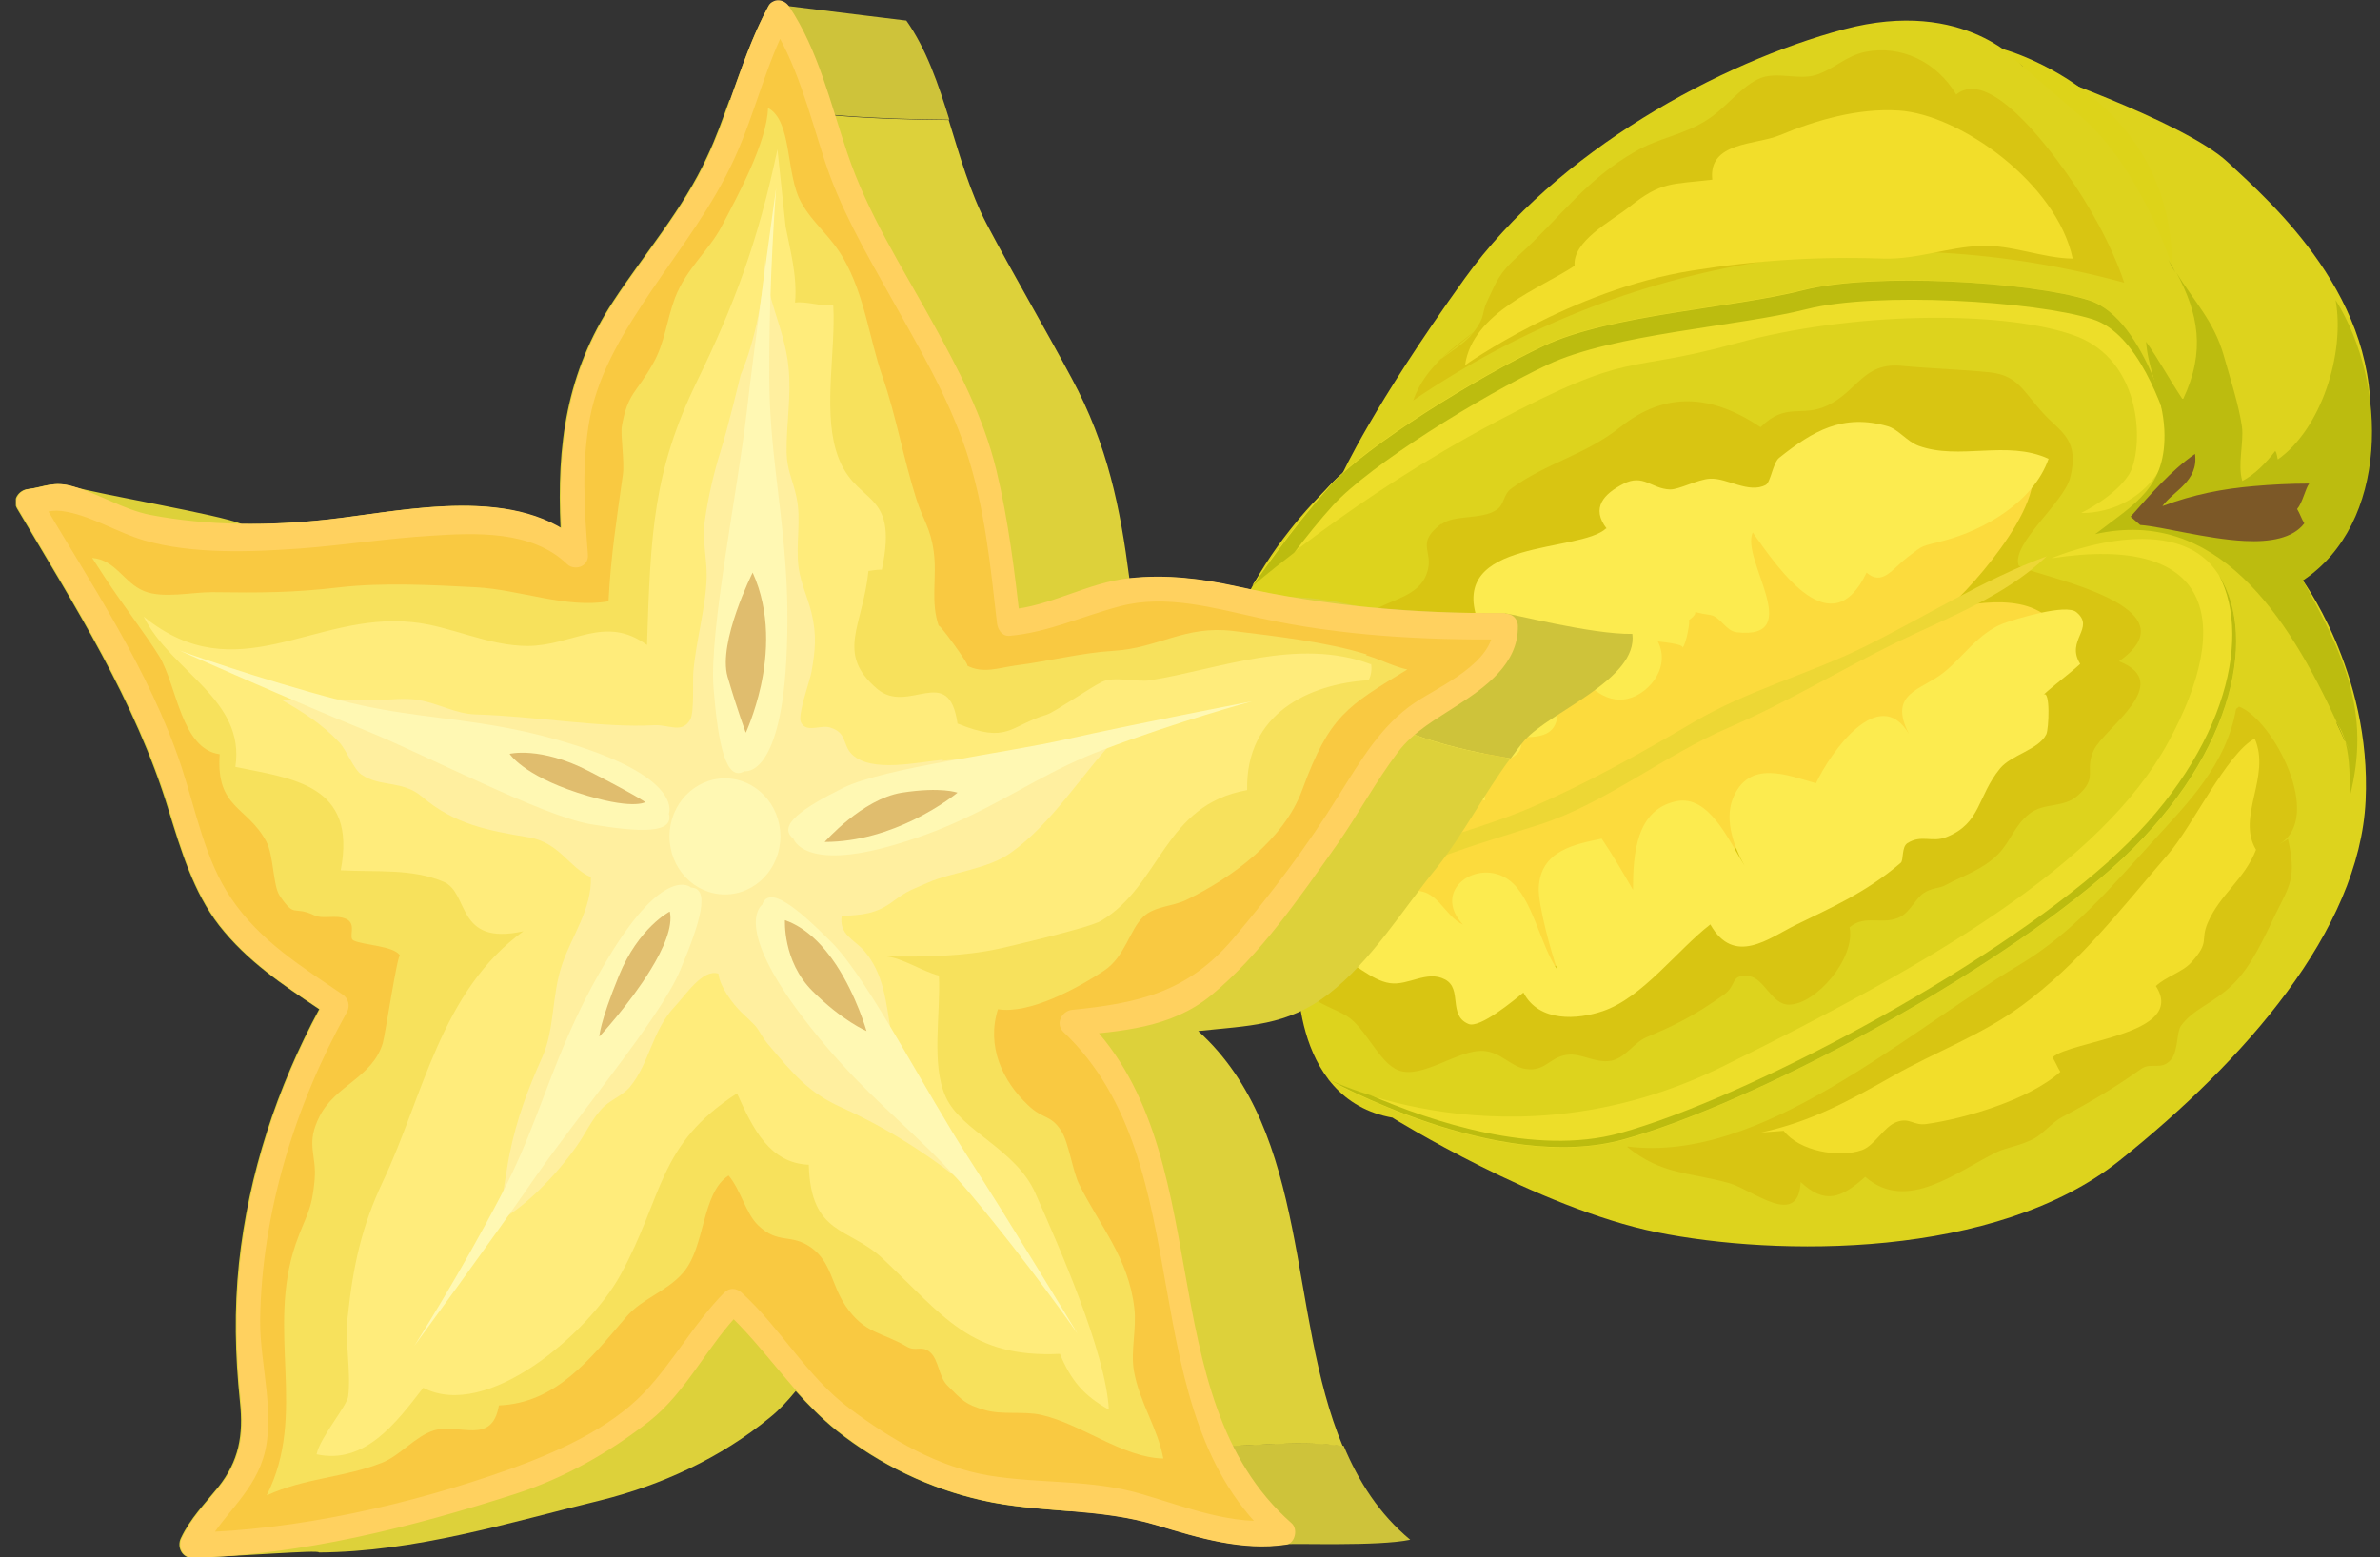 <svg width="110" height="72" viewBox="0 0 110 72" fill="none" xmlns="http://www.w3.org/2000/svg">
<rect x="0" y="0" width="110" height="72" fill="#333333" stroke="none"/>
<g clip-path="url(#clip0_187_146651)">
<path d="M64.365 51.678C64.365 51.678 71.073 55.854 76.576 56.97C82.078 58.085 92.239 58.236 97.983 53.638C103.727 49.04 109.048 43.025 109.335 37.025C109.621 31.025 106.305 26.653 106.305 26.653C106.305 26.653 108.943 26.306 109.516 20.065C110.088 13.824 104.978 9.377 102.958 7.492C100.923 5.593 93.46 3.045 93.46 3.045C93.46 3.045 90.867 -0.151 85.214 1.357C79.561 2.864 71.963 6.935 67.697 12.874C63.43 18.814 62.028 21.935 62.028 21.935C62.028 21.935 55.968 27.045 56.284 33.317C56.601 39.588 59.978 44.427 59.978 44.427C59.978 44.427 59.495 50.834 64.395 51.678H64.365Z" fill="#DDD31D"/>
<path d="M75.219 53.035C76.832 54.332 78.083 54.181 79.952 54.709C81.023 55.025 83.118 56.804 83.224 54.648C84.354 55.703 85.108 55.387 86.209 54.407C88.138 56.096 90.445 54.151 92.329 53.246C92.706 53.065 93.43 52.96 94.033 52.628C94.44 52.402 94.832 51.904 95.299 51.648C96.581 50.97 97.711 50.306 98.963 49.417C99.43 49.085 99.897 49.523 100.349 48.98C100.681 48.573 100.591 47.714 100.802 47.427C101.359 46.643 102.309 46.387 103.214 45.498C104.103 44.608 104.646 43.342 105.174 42.256C105.822 40.945 106.153 40.583 105.746 38.789C105.746 38.789 105.385 39.015 105.339 39.03C107.435 37.809 105.068 33.271 103.485 32.668L103.349 32.774C102.882 35.382 101.118 37.116 99.505 38.895C97.576 41.005 95.812 43.131 93.309 44.623C88.003 47.789 81.415 53.789 75.219 53.005V53.035Z" fill="#D8C512"/>
<path d="M75.596 6.995C73.289 8.307 72.144 10.025 70.214 11.789C69.249 12.663 69.189 12.98 68.706 13.99C68.48 14.487 68.661 14.638 68.103 15.362C67.591 15.754 67.093 16.116 66.656 16.538L68.088 15.392C67.711 15.859 67.108 16.221 66.596 16.598C66.068 17.11 65.601 17.714 65.314 18.513C75.249 11.759 87.038 10.025 98.179 13.07C97.591 11.322 96.566 9.482 95.48 7.96C94.576 6.693 91.907 3.121 90.415 4.372C89.495 2.834 87.852 2.08 86.224 2.397C85.304 2.578 84.716 3.241 83.872 3.482C83.103 3.693 82.139 3.317 81.385 3.603C80.495 3.95 79.787 4.99 78.867 5.563C77.767 6.256 76.696 6.362 75.596 6.995Z" fill="#D8C512"/>
<path d="M66.399 16.734C66.399 16.734 66.535 16.643 66.595 16.598C66.611 16.583 66.641 16.553 66.656 16.538L66.399 16.734Z" fill="#D8C512"/>
<path d="M66.596 24.226C65.299 25.236 66.445 25.523 65.857 26.714C65.073 28.266 61.892 27.603 63.565 30.151C62.209 30.633 59.782 30.317 59.269 32.246C59.088 32.925 59.616 33.332 59.586 33.844C59.54 34.703 58.847 35.668 58.952 36.498C59.028 37.146 59.706 37.477 59.812 37.96C59.947 38.593 59.631 38.985 59.661 39.709C59.706 40.643 60.068 41.985 60.158 42.889L60.565 44.231C59.601 46.176 61.123 46.312 62.224 46.96C63.098 47.472 63.731 49.131 64.621 49.477C65.736 49.915 67.379 48.513 68.555 48.588C69.369 48.633 69.822 49.312 70.5 49.417C71.405 49.568 71.601 48.889 72.4 48.769C73.078 48.663 73.726 49.176 74.465 49.04C75.113 48.92 75.505 48.211 76.093 47.955C77.465 47.382 78.294 46.96 79.666 45.995C80.314 45.543 79.937 45.015 80.857 45.136C81.535 45.226 81.897 46.462 82.681 46.447C83.932 46.447 85.771 44.291 85.485 42.874C86.224 42.241 87.038 42.814 87.852 42.377C88.289 42.136 88.56 41.518 88.907 41.291C89.284 41.035 89.631 41.08 89.902 40.93C90.761 40.462 91.591 40.236 92.329 39.513C92.932 38.91 93.098 38.156 93.807 37.613C94.47 37.1 95.374 37.357 96.008 36.799C97.018 35.925 96.309 35.653 96.776 34.673C97.274 33.648 100.53 31.583 97.937 30.573C101.781 27.859 93.415 26.533 93.294 26.126C92.977 25.131 95.359 23.261 95.676 22.101C96.128 20.352 95.269 19.99 94.5 19.176C93.505 18.105 93.294 17.367 91.983 17.216C90.671 17.08 89.163 17.035 87.912 16.915C86.118 16.734 85.862 18.09 84.445 18.754C83.254 19.311 82.56 18.573 81.369 19.749C79.123 18.241 76.983 18.075 74.902 19.734C73.259 21.045 71.51 21.377 69.852 22.583C69.46 22.869 69.55 23.322 69.158 23.578C68.48 24.03 67.214 23.789 66.641 24.226H66.596Z" fill="#D8C512"/>
<path d="M67.968 33.482C66.536 34.628 64.35 35.744 63.235 37.251C62.873 37.749 63.008 38.397 62.752 38.925C62.375 39.739 61.818 40.583 61.441 41.457L60.777 43.251C61.983 43.161 67.275 44.879 68.36 44.291C70.29 45.121 72.22 44.789 74.013 43.945C77.526 42.286 80.481 38.668 81.702 38.035C84.039 36.829 86.586 36.498 88.833 35.096C91.049 33.709 93.204 32.261 95.225 30.437C95.255 30.271 95.33 29.759 95.345 29.578C94.501 27.286 91.606 27.814 89.963 28.146C91.139 27.226 95.3 22.477 93.521 21.09C92.737 20.472 88.32 22.749 87.144 22.899C84.431 23.246 81.747 24.151 79.049 25.131C74.948 26.608 71.436 30.694 67.968 33.482Z" fill="#FCDB3D"/>
<path d="M94.817 25.809C94.817 25.809 100.199 23.503 102.355 26.306C104.496 29.111 103.32 35.08 97.637 40.131C91.953 45.181 80.918 51.06 75.054 52.688C69.189 54.317 61.365 49.9 61.365 49.9C61.365 49.9 69.792 54.136 79.576 49.327C89.345 44.518 97.139 39.95 100.214 34.312C101.752 31.492 102.25 29.08 101.451 27.513C100.652 25.945 98.526 25.236 94.833 25.809H94.817Z" fill="#EDDE29"/>
<path d="M100.441 20.291C100.441 20.291 99.235 14.729 96.536 13.869C93.838 13.025 86.556 12.573 83.33 13.402C80.104 14.231 74.39 14.533 71.33 15.98C68.27 17.427 63.144 20.578 61.425 22.477C59.707 24.362 57.883 27.06 57.883 27.06C57.883 27.06 62.632 22.945 69.099 19.523C75.566 16.101 74.978 17.322 80.24 15.874C85.486 14.427 92.436 14.322 95.797 15.482C99.159 16.628 99.069 20.895 98.39 21.95C97.712 22.99 96.189 23.714 96.189 23.714C96.189 23.714 99.385 23.925 100.456 20.291H100.441Z" fill="#EDDE29"/>
<path d="M100.395 12.302C100.395 12.302 98.918 7.719 96.174 5.382C93.445 3.045 92.541 2.261 92.541 2.261C92.541 2.261 95.028 2.91 97.214 4.93C98.888 6.482 100.38 8.834 100.395 12.302Z" fill="#DDD319"/>
<path d="M64.108 42C63.927 42.181 63.731 42.332 63.52 42.437C63.128 42.618 62.556 42.482 62.118 42.648C61.757 42.784 60.55 43.04 60.581 43.703C60.626 44.533 61.41 43.93 61.726 44.08C62.495 44.457 63.4 45.332 64.229 45.452C65.088 45.588 65.948 44.834 66.792 45.286C67.606 45.724 66.912 46.93 67.862 47.337C68.39 47.578 70.018 46.206 70.41 45.889C71.133 47.276 72.912 47.141 74.073 46.749C75.912 46.131 77.51 43.93 79.048 42.739C80.148 44.683 81.761 43.372 82.983 42.769C84.581 41.985 86.239 41.276 87.852 39.889C87.988 39.769 87.882 39.166 88.153 38.985C88.817 38.563 89.299 38.97 89.963 38.699C91.561 38.065 91.38 36.829 92.435 35.533C92.948 34.9 94.229 34.658 94.576 33.95C94.696 33.709 94.772 31.839 94.44 32.126C94.983 31.628 95.601 31.191 96.143 30.694C95.45 29.593 96.867 29.035 95.963 28.297C95.48 27.904 93.159 28.613 92.586 28.824C91.425 29.276 90.701 30.407 89.842 31.085C88.787 31.93 87.249 32.02 88.229 33.935C86.857 31.598 84.611 34.764 83.932 36.211C82.666 35.864 80.797 35.05 80.073 36.965C79.711 37.93 80.133 39.151 80.631 40.025C79.862 38.774 78.973 36.754 77.495 37.04C75.611 37.417 75.475 39.498 75.475 41.141C75.008 40.342 74.54 39.528 74.028 38.774C72.792 39.03 71.194 39.317 71.118 41.05C71.088 41.849 71.706 44.08 71.978 44.834C71.179 43.688 70.832 41.487 69.746 40.688C68.329 39.648 66.113 41.126 67.621 42.754C66.701 42.317 66.43 40.99 65.194 41.216C64.741 41.291 64.425 41.668 64.093 41.985L64.108 42Z" fill="#FCEB4F"/>
<path d="M74.24 24.422C73.019 25.583 66.928 24.874 68.3 28.688C66.913 28.869 65.134 29.864 64.019 30.92C64.184 31.146 64.29 31.538 64.471 31.764C63.325 32.578 60.672 33.603 62.029 35.668C60.627 37.04 61.456 39.075 62.089 40.658C63.129 39.995 64.199 39.543 65.134 38.578C65.782 37.93 66.25 38.352 66.129 37.191C66.069 36.618 65.24 35.925 64.983 35.502C66.008 35.578 67.471 36.694 68.632 37.01C68.632 36.075 68.586 34.809 68.496 33.995C68.948 34.297 69.34 34.703 69.657 35.171C70.23 34.809 70.35 34.734 70.305 34.07C73.124 34.221 71.285 31.975 72.461 30.618C73.169 31.432 73.953 32.457 75.039 32.337C76.094 32.231 77.27 30.904 76.621 29.653C76.516 29.653 77.948 29.759 77.752 29.97C77.963 29.729 78.129 28.628 78.054 28.673C78.762 28.176 77.812 28.251 79.049 28.432C79.516 28.508 79.757 29.171 80.27 29.231C83.481 29.593 80.436 25.854 81.008 24.618C82.275 26.412 84.657 29.864 86.27 26.472C86.993 27.105 87.461 26.306 88.139 25.779C88.968 25.146 88.712 25.297 89.903 24.98C91.637 24.513 93.973 23.246 94.682 21.211C92.752 20.322 90.566 21.302 88.667 20.608C88.139 20.412 87.732 19.839 87.235 19.703C85.184 19.116 83.797 19.915 82.23 21.166C81.943 21.392 81.838 22.297 81.611 22.417C80.828 22.839 79.817 22.085 79.034 22.131C78.461 22.161 77.601 22.643 77.179 22.628C76.32 22.598 75.958 21.889 75.023 22.372C74.149 22.824 73.501 23.472 74.27 24.452L74.24 24.422Z" fill="#FCEB4F"/>
<path d="M72.777 12.286C71.225 13.327 68.059 14.427 67.712 16.884C67.712 16.884 72.596 13.402 78.189 12.513C81.189 12.03 84.038 11.849 87.038 11.955C88.621 12 90.008 11.427 91.546 11.367C92.963 11.306 94.41 11.94 95.797 11.955C95.059 8.472 90.596 5.291 87.762 5.111C85.878 4.99 83.948 5.548 82.245 6.256C81.159 6.709 78.943 6.543 79.139 8.307C77.225 8.533 76.787 8.382 75.295 9.573C74.451 10.236 72.657 11.156 72.777 12.302V12.286Z" fill="#F2DE2A"/>
<path d="M93.4 46.523C91.591 47.849 89.421 48.648 87.536 49.719C85.41 50.925 83.692 51.859 81.4 52.357L82.441 52.281C83.149 53.216 84.988 53.548 86.059 53.171C86.647 52.96 87.069 52.085 87.657 51.874C88.275 51.648 88.425 52.055 89.044 51.965C90.762 51.724 93.762 50.864 95.225 49.553C95.089 49.342 94.998 49.085 94.863 48.889C95.662 48.105 101.104 47.849 99.642 45.588C100.124 45.136 100.863 44.955 101.285 44.487C102.159 43.523 101.677 43.508 102.039 42.663C102.611 41.337 103.727 40.673 104.27 39.286C103.35 37.749 104.978 35.91 104.209 34.146C102.928 34.824 101.315 38.216 100.23 39.467C97.983 42.075 96.099 44.548 93.385 46.538L93.4 46.523Z" fill="#F2DE2A"/>
<path d="M108.038 33.482C108.038 33.482 107.993 33.392 107.963 33.362L108.385 34.281C108.385 34.281 108.385 34.236 108.37 34.221C108.264 33.98 108.144 33.724 108.038 33.482Z" fill="#7D8907"/>
<path d="M100.546 12.603C100.44 12.407 100.334 12.211 100.214 12.015C100.319 12.226 100.44 12.422 100.546 12.603Z" fill="#7D8907"/>
<path d="M100.862 18.437C100.289 17.578 99.777 16.628 99.189 15.799C99.279 17.11 99.957 18.347 100.033 19.869C100.154 22.538 98.661 23.291 96.837 24.694C102.43 23.442 105.716 28.387 108.053 33.498C108.204 33.724 108.309 33.965 108.385 34.236C108.475 34.432 108.566 34.643 108.656 34.839L108.4 34.297C108.611 35.08 108.611 36.03 108.596 36.859C109.621 32.91 108.294 30.226 106.44 26.834C110.39 24.211 110.405 17.804 107.947 13.869C108.4 16.372 107.254 19.854 105.279 21.241C105.249 21.196 105.249 20.97 105.159 20.849C104.767 21.362 104.224 21.935 103.636 22.236C103.41 21.467 103.711 20.487 103.621 19.734C103.485 18.754 103.048 17.397 102.777 16.432C102.324 14.834 101.375 13.899 100.591 12.603C101.601 14.487 101.947 16.221 100.907 18.437H100.862Z" fill="#BCBC0F"/>
<path d="M98.466 23.879L98.918 24.271C99.943 24.347 101.978 24.92 103.742 25.01C104.918 25.07 105.973 24.889 106.501 24.196C106.38 24 106.29 23.729 106.169 23.533C106.426 23.231 106.546 22.598 106.727 22.357C105.838 22.357 104.978 22.402 104.134 22.477C102.747 22.598 101.39 22.854 99.943 23.397C100.471 22.673 101.617 22.251 101.451 20.985C100.335 21.754 99.355 22.899 98.481 23.879H98.466Z" fill="#7C5827"/>
<path d="M61.44 22.508C59.722 24.392 57.898 27.09 57.898 27.09C57.898 27.09 58.591 26.487 59.812 25.553C60.37 24.829 60.988 24.045 61.606 23.367C63.325 21.482 68.45 18.317 71.51 16.869C74.571 15.422 80.299 15.105 83.51 14.291C86.722 13.477 94.018 13.915 96.717 14.759C98.797 15.407 99.973 18.829 100.425 20.382C100.425 20.352 100.44 20.337 100.455 20.306C100.455 20.306 99.249 14.744 96.551 13.884C93.852 13.025 86.571 12.588 83.345 13.417C80.119 14.246 74.405 14.548 71.345 15.995C68.284 17.442 63.159 20.593 61.44 22.492V22.508Z" fill="#BCBC0F"/>
<path d="M97.456 39.829C91.772 44.879 80.737 50.759 74.873 52.387C70.938 53.472 66.099 51.829 63.355 50.638C62.089 50.246 61.365 49.884 61.365 49.884C61.365 49.884 69.204 54.301 75.054 52.673C80.903 51.06 91.953 45.181 97.637 40.116C103.109 35.246 104.405 29.533 102.566 26.608C104.134 29.608 102.747 35.111 97.456 39.814V39.829Z" fill="#BCBC0F"/>
<path d="M60.43 43.402C60.656 43.206 60.928 43.04 61.139 42.814L61.048 42.663C64.199 40.131 67.576 39.271 71.194 38.111C74.209 37.131 76.983 34.884 79.907 33.633C82.546 32.502 85.093 30.95 87.686 29.683C89.948 28.583 92.676 27.573 94.591 25.719C91.712 26.774 88.907 28.553 86.119 29.925C83.646 31.146 80.737 31.93 78.294 33.377C75.777 34.854 73.335 36.226 70.742 37.342C68.314 38.382 65.752 38.864 63.475 40.131C62.405 40.734 60.521 41.925 60.415 43.402H60.43Z" fill="#EDD735"/>
<path d="M62.33 32.337C64.425 33.935 67.063 34.598 69.822 35.065C70.033 34.779 70.244 34.477 70.47 34.221C71.646 32.895 75.716 31.417 75.445 29.306C73.546 29.337 69.762 28.342 69.551 28.357C67.651 28.372 65.767 28.281 63.898 28.131C62.39 29.533 61.093 30.95 62.33 32.352V32.337Z" fill="#CEC33A"/>
<path d="M49.757 63.241C49.229 65.638 49.184 67.869 49.53 69.859C50.842 69.965 52.154 70.116 53.465 70.507C55.41 71.096 57.4 71.698 59.435 71.397C59.842 71.337 63.656 71.502 65.179 71.186C63.746 69.995 62.797 68.502 62.103 66.844C57.415 66.181 52.907 68.638 49.772 63.241H49.757Z" fill="#CEC33A"/>
<path d="M66.37 40.161C67.636 38.578 68.601 36.678 69.807 35.065C67.048 34.598 64.41 33.935 62.315 32.337C61.094 30.935 62.375 29.518 63.883 28.116C63.536 28.085 63.174 28.07 62.827 28.04C61.757 27.799 60.747 27.618 59.661 27.603C58.832 27.467 57.988 27.302 57.144 27.121C55.501 26.759 53.888 26.563 52.199 26.744C51.777 23.487 51.204 20.593 49.531 17.487C48.249 15.091 46.878 12.769 45.611 10.372C44.842 8.91 44.36 7.206 43.847 5.548C40.471 5.518 37.094 5.382 33.717 4.613C33.4 5.503 33.084 6.392 32.677 7.251C31.576 9.663 29.782 11.729 28.35 13.915C26.164 17.231 25.727 20.593 25.908 24.422C22.847 22.598 18.295 23.668 15.114 24.03C13.817 24.166 12.491 24.241 11.164 24.226C10.154 23.789 4.546 22.854 3.355 22.492C2.466 22.221 2.013 22.523 1.275 22.613C0.883 22.658 0.536 23.096 0.792 23.518C3.415 27.965 6.264 32.412 7.787 37.447C8.36 39.301 8.933 41.246 10.124 42.784C11.42 44.442 13.063 45.528 14.752 46.658C12.807 50.261 11.481 54.271 11.043 58.402C10.817 60.573 10.863 62.638 11.089 64.809C11.254 66.347 11.043 67.553 10.079 68.759C9.445 69.543 8.797 70.191 8.36 71.111C8.164 71.502 8.405 72.015 8.842 72.015C10.863 71.97 14.782 71.638 14.737 71.774C19.214 71.744 23.435 70.417 27.762 69.362C30.551 68.668 33.295 67.417 35.586 65.533C36.038 65.171 36.415 64.749 36.777 64.312C37.365 64.96 37.983 65.593 38.677 66.151C40.666 67.719 42.943 68.819 45.37 69.362C46.742 69.678 48.129 69.754 49.501 69.874C49.154 67.869 49.199 65.653 49.727 63.256C52.862 68.653 57.385 66.196 62.059 66.859C59.496 60.754 60.596 52.387 55.38 47.668C57.717 47.412 59.465 47.442 61.395 45.965C63.37 44.442 64.817 42.075 66.355 40.176L66.37 40.161Z" fill="#DDD13A"/>
<path d="M41.873 0.95C41.873 0.95 38.888 0.588 36.476 0.286C36.069 0.241 35.722 -0.121 35.511 0.286C34.772 1.658 34.275 3.136 33.747 4.598C37.124 5.352 40.501 5.503 43.878 5.533C43.365 3.874 42.807 2.246 41.888 0.95H41.873Z" fill="#CEC33A"/>
<path d="M69.55 28.93C65.239 28.975 61.832 28.764 57.611 27.814C55.772 27.392 54.189 27.06 52.214 27.317C50.344 27.558 48.445 28.749 46.606 28.779C46.108 24.467 45.716 20.955 43.651 17.096C42.37 14.698 40.998 12.377 39.731 9.98C38.178 7.04 37.832 3.181 35.977 0.573C34.681 2.834 34.199 5.714 32.902 8.08C31.726 10.221 30.174 12.136 28.862 14.186C26.269 18.226 26.194 20.759 26.57 25.598C23.812 22.628 15.701 24.935 12.053 24.769C10.56 24.694 8.857 24.678 7.319 24.467C5.435 24.211 4.078 22.945 2.103 22.884L1.907 23.11C1.696 23.156 1.5 23.11 1.289 23.186C3.43 26.819 5.676 30.467 7.364 34.402C8.374 36.754 8.751 39.558 10.168 41.789C11.616 44.05 13.425 44.985 15.52 46.432C12.867 51.015 11.284 56.955 11.435 62.306C11.48 64.07 12.083 66.181 11.405 67.764C10.847 69.106 9.339 70.085 8.842 71.382C13.319 71.352 17.54 70.025 21.867 68.97C24.656 68.276 27.4 67.025 29.691 65.141C31.41 63.739 32.239 61.613 33.837 60.136C35.405 61.477 36.37 63.437 37.998 64.839C40.169 66.694 42.641 68.186 45.505 68.759C47.631 69.181 49.696 68.879 51.686 69.377C53.736 69.889 57.113 71.246 59.224 70.794C52.5 65.171 56.088 53.246 49.485 47.261C51.822 47.005 53.571 47.035 55.5 45.558C57.475 44.035 58.922 41.668 60.46 39.769C61.952 37.915 63.008 35.578 64.56 33.829C65.736 32.502 69.807 31.025 69.535 28.915L69.55 28.93Z" fill="#F9C941"/>
<path d="M69.551 28.342C65.345 28.372 61.274 28.025 57.159 27.105C55.515 26.744 53.902 26.548 52.214 26.729C50.269 26.925 48.551 28.04 46.606 28.191C46.787 28.387 46.983 28.583 47.164 28.794C46.892 26.412 46.606 24.045 46.048 21.724C45.445 19.251 44.284 17.05 43.078 14.864C41.676 12.317 40.093 9.859 39.159 7.07C38.375 4.749 37.832 2.352 36.475 0.302C36.234 -0.06 35.721 -0.106 35.51 0.302C34.319 2.503 33.762 4.99 32.721 7.251C31.621 9.663 29.827 11.729 28.395 13.915C25.983 17.578 25.696 21.286 26.028 25.628C26.345 25.492 26.661 25.342 26.993 25.206C24.023 22.327 18.732 23.623 15.159 24.015C12.46 24.317 9.611 24.317 6.943 23.804C5.721 23.563 4.591 22.839 3.4 22.492C2.51 22.221 2.058 22.523 1.319 22.613C0.928 22.658 0.581 23.096 0.837 23.518C3.46 27.965 6.309 32.412 7.832 37.447C8.39 39.301 8.978 41.246 10.169 42.784C11.586 44.593 13.41 45.724 15.264 46.975C15.204 46.703 15.129 46.432 15.068 46.161C12.973 49.884 11.541 54.09 11.088 58.402C10.862 60.573 10.907 62.638 11.133 64.809C11.299 66.347 11.088 67.553 10.123 68.759C9.49 69.543 8.842 70.191 8.405 71.111C8.209 71.502 8.45 72.015 8.887 72.015C13.892 71.91 19.063 70.598 23.842 69.06C26.073 68.337 28.154 67.161 30.023 65.698C31.757 64.327 32.721 62.156 34.289 60.588H33.49C35.375 62.322 36.686 64.538 38.721 66.151C40.711 67.719 42.988 68.819 45.415 69.362C48.098 69.965 50.797 69.709 53.48 70.523C55.425 71.111 57.415 71.714 59.45 71.412C59.857 71.352 60.008 70.688 59.691 70.417C52.968 64.493 56.495 53.096 49.953 46.884C49.817 47.231 49.681 47.563 49.561 47.895C51.807 47.668 54.098 47.548 55.968 46.025C58.259 44.141 60.053 41.502 61.787 39.06C62.767 37.658 63.581 36.136 64.606 34.779C65.345 33.799 66.4 33.241 67.38 32.593C68.631 31.779 70.184 30.694 70.154 28.945C70.139 28.176 69.008 28.176 69.023 28.945C69.068 30.648 66.535 31.719 65.39 32.487C63.837 33.528 62.872 35.186 61.877 36.769C60.43 39.105 58.742 41.337 56.978 43.417C54.867 45.904 52.546 46.387 49.546 46.688C49.093 46.734 48.747 47.322 49.154 47.714C55.651 53.879 52.093 65.246 58.892 71.246C58.968 70.915 59.058 70.583 59.133 70.251C57.008 70.568 54.792 69.663 52.772 69.075C50.45 68.382 48.068 68.608 45.701 68.216C43.35 67.824 41.194 66.558 39.279 65.126C37.289 63.648 36.098 61.417 34.274 59.759C34.033 59.548 33.716 59.518 33.475 59.759C32.088 61.161 31.139 62.94 29.782 64.372C28.139 66.091 25.666 67.161 23.541 67.93C18.973 69.558 13.711 70.749 8.887 70.854C9.053 71.156 9.204 71.457 9.37 71.744C10.154 70.146 11.601 69.181 12.159 67.432C12.777 65.518 12.008 63.045 12.023 61.07C12.083 56.08 13.651 51.06 16.033 46.794C16.199 46.508 16.093 46.146 15.837 45.98C13.938 44.683 12.038 43.523 10.696 41.548C9.475 39.769 9.053 37.462 8.375 35.412C6.897 30.965 4.154 26.91 1.817 22.945C1.651 23.246 1.5 23.548 1.335 23.834C2.179 23.729 2.314 23.503 3.113 23.668C4.335 23.91 5.465 24.633 6.656 24.98C8.872 25.628 11.601 25.523 13.892 25.357C15.897 25.206 17.902 24.889 19.922 24.769C21.958 24.633 24.596 24.513 26.209 26.08C26.541 26.397 27.204 26.216 27.174 25.658C27.008 23.548 26.872 21.422 27.264 19.327C27.686 17.126 28.907 15.226 30.113 13.432C31.47 11.427 32.948 9.528 33.958 7.296C34.907 5.216 35.405 2.94 36.49 0.905H35.526C36.822 2.864 37.38 5.156 38.103 7.387C38.812 9.588 39.943 11.548 41.058 13.538C42.385 15.92 43.787 18.241 44.661 20.864C45.505 23.412 45.777 26.141 46.078 28.794C46.108 29.096 46.304 29.412 46.636 29.397C48.43 29.246 50.043 28.477 51.777 28.025C53.887 27.467 56.133 28.116 58.199 28.568C61.953 29.397 65.767 29.593 69.581 29.563C70.304 29.563 70.304 28.372 69.581 28.372L69.551 28.342Z" fill="#FFD15F"/>
<path d="M63.174 30.256C61.245 29.668 59.059 29.427 56.993 29.171C54.747 28.899 53.541 29.97 51.446 30.09C49.968 30.181 48.461 30.573 46.923 30.769C46.154 30.874 45.431 31.161 44.692 30.769C44.933 30.904 43.275 28.628 43.395 28.96C42.988 27.814 43.32 26.683 43.154 25.492C43.004 24.392 42.657 24.03 42.355 23.08C41.737 21.136 41.421 19.236 40.787 17.412C40.169 15.633 39.973 13.673 38.978 11.94C38.36 10.869 37.606 10.372 37.049 9.392C36.295 8.095 36.642 5.608 35.496 4.99C35.451 6.588 34.064 9.106 33.355 10.462C32.782 11.563 31.727 12.407 31.2 13.764C30.808 14.804 30.732 15.844 30.189 16.794C29.405 18.196 29.014 18.151 28.742 19.703C28.667 20.11 28.878 21.347 28.787 21.95C28.516 23.91 28.23 25.688 28.124 27.799C26.194 28.146 24.009 27.256 22.003 27.151C19.983 27.045 17.722 26.925 15.717 27.151C13.531 27.407 12.039 27.407 9.792 27.377C8.873 27.377 7.531 27.678 6.672 27.332C5.722 26.955 5.36 25.884 4.26 25.794L4.848 26.698C5.632 27.904 6.732 29.322 7.365 30.347C8.179 31.703 8.375 34.628 10.154 34.869C9.973 37.387 11.436 37.266 12.31 38.91C12.657 39.573 12.611 40.945 12.928 41.412C13.652 42.482 13.531 41.849 14.526 42.317C14.933 42.513 15.521 42.271 15.988 42.482C16.516 42.709 16.079 43.342 16.335 43.477C16.757 43.703 18.235 43.719 18.491 44.186C18.385 43.99 17.812 47.804 17.692 48.226C17.209 49.824 15.521 50.156 14.782 51.588C14.104 52.9 14.647 53.367 14.541 54.543C14.405 56.05 14.134 56.171 13.667 57.513C12.295 61.523 14.225 65.382 12.325 69.136C14.149 68.306 15.838 68.337 17.647 67.628C18.476 67.312 19.184 66.407 20.044 66.136C21.204 65.774 22.742 66.859 23.059 64.975C25.697 64.869 27.265 62.849 28.953 60.874C29.677 60.03 30.792 59.729 31.561 58.854C32.617 57.648 32.406 55.176 33.672 54.347C34.23 54.995 34.471 56.111 35.044 56.653C35.978 57.543 36.536 57.015 37.471 57.663C38.436 58.342 38.406 59.367 39.084 60.377C39.958 61.673 40.772 61.583 41.918 62.261C42.325 62.502 42.611 62.186 42.988 62.518C43.395 62.879 43.38 63.648 43.787 64.055C44.481 64.749 44.617 64.93 45.506 65.186C46.305 65.427 47.285 65.231 48.114 65.412C49.998 65.834 51.868 67.387 53.767 67.432C53.511 66.03 52.667 64.839 52.41 63.392C52.245 62.457 52.546 61.417 52.426 60.467C52.154 58.146 50.843 56.699 49.878 54.754C49.576 54.151 49.395 52.809 49.049 52.281C48.551 51.513 48.22 51.769 47.511 51.09C46.335 49.975 45.581 48.377 46.124 46.658C47.586 46.9 49.818 45.678 51.024 44.879C52.004 44.231 52.2 42.995 52.848 42.377C53.36 41.895 54.205 41.91 54.823 41.608C56.963 40.568 59.345 38.819 60.189 36.513C61.456 33.06 62.27 32.653 65.044 30.95C64.531 30.859 63.747 30.467 63.129 30.286L63.174 30.256Z" fill="#F7E15C"/>
<path d="M63.355 30.709C59.978 29.442 56.285 30.95 53.179 31.447C52.576 31.553 51.476 31.251 50.933 31.523C50.405 31.779 48.732 32.925 48.4 33.03C46.621 33.573 46.606 34.402 44.255 33.452C43.848 30.603 41.978 33.09 40.531 31.839C38.617 30.196 39.868 28.99 40.139 26.397C40.335 26.367 40.546 26.337 40.757 26.337C41.586 22.432 39.416 23.503 38.632 20.804C38.059 18.844 38.632 16.161 38.511 14.111C37.998 14.186 37.275 13.915 36.747 13.99C36.853 12.739 36.521 11.578 36.31 10.477L35.933 6.905C35.029 11.186 33.928 14.111 32.209 17.638C30.189 21.799 30.069 24.633 29.903 29.819C27.958 28.402 26.481 29.849 24.4 29.864C22.531 29.864 20.858 28.945 19.064 28.764C14.496 28.281 10.953 32.005 6.642 28.508C7.908 31.055 11.36 32.337 10.878 35.457C13.531 36 16.516 36.271 15.747 40.236C17.436 40.327 19.018 40.146 20.496 40.764C21.717 41.276 21.039 43.749 24.189 43.055C20.36 45.829 19.576 50.653 17.692 54.633C16.727 56.683 16.32 58.477 16.064 60.935C15.943 62.05 16.23 63.437 16.094 64.553C16.049 64.99 14.782 66.467 14.632 67.236C16.848 67.719 18.295 65.804 19.561 64.161C22.516 65.698 27.189 61.643 28.667 58.96C30.702 55.251 30.37 52.945 34.064 50.548C34.802 52.191 35.571 53.774 37.38 53.849C37.471 57.136 39.235 56.714 40.802 58.191C43.621 60.844 44.843 62.789 48.988 62.593C49.501 63.829 50.089 64.523 51.25 65.171C51.099 62.487 48.958 57.663 47.858 55.176C46.953 53.111 44.436 52.312 43.712 50.714C43.019 49.206 43.486 46.854 43.395 45.105C42.627 44.91 41.692 44.276 40.938 44.216C42.762 44.246 44.556 44.216 46.199 43.854C46.591 43.764 50.33 42.904 50.888 42.573C53.677 40.915 53.782 37.206 57.642 36.528C57.566 32.985 60.506 31.613 63.265 31.447C63.37 31.206 63.416 30.95 63.37 30.694L63.355 30.709Z" fill="#FFEC7B"/>
<path d="M43.591 35.126C42.415 35.231 40.289 35.744 39.385 34.884C38.918 34.432 39.174 33.874 38.36 33.633C37.923 33.498 37.259 33.904 37.018 33.392C36.852 33.06 37.425 31.492 37.501 31.085C37.681 30.075 37.757 29.367 37.501 28.312C37.32 27.588 37.018 26.985 36.913 26.261C36.762 25.176 37.048 24.045 36.807 22.96C36.641 22.176 36.37 21.754 36.355 20.895C36.34 19.598 36.581 18.302 36.445 16.99C36.264 15.105 35.3 13.673 35.345 11.774C35.33 13.598 34.908 15.754 34.229 17.337C34.229 17.337 33.671 19.703 33.279 20.94C32.978 21.904 32.722 23.05 32.586 24C32.435 24.965 32.676 25.749 32.661 26.668C32.631 28.055 32.164 29.623 32.043 31.085C32.013 31.492 32.089 32.925 31.908 33.256C31.531 33.935 30.928 33.498 30.249 33.528C27.777 33.663 24.732 33.105 21.988 33.03C21.053 33 20.299 32.533 19.365 32.367C18.701 32.246 17.933 32.367 17.254 32.367C15.792 32.352 14.48 32.261 13.033 32.367C13.968 32.895 14.918 33.498 15.687 34.327C16.018 34.688 16.35 35.563 16.697 35.804C17.556 36.407 18.596 36.06 19.5 36.829C21.023 38.126 22.561 38.397 24.445 38.714C25.862 38.955 26.299 40.116 27.31 40.553C27.355 42.015 26.45 43.236 25.998 44.533C25.485 46.01 25.651 47.548 25.063 48.874C24.4 50.352 23.887 51.709 23.556 53.337C23.33 54.437 23.285 55.553 22.802 56.578C24.174 55.945 25.742 54.301 26.692 52.93C27.068 52.387 27.325 51.814 27.762 51.317C28.139 50.864 28.757 50.683 29.119 50.246C30.023 49.146 30.144 47.623 31.199 46.523C31.697 45.995 32.48 44.774 33.204 45.015C33.264 45.603 33.852 46.402 34.274 46.809C34.425 46.945 34.817 47.322 34.908 47.427C35.104 47.653 35.224 47.955 35.48 48.256C36.702 49.703 37.395 50.533 38.918 51.211C41.043 52.176 42.958 53.397 44.782 54.889C44.315 51.92 41.661 50.502 41.194 47.804C40.953 46.357 40.862 45.015 39.928 43.945C39.49 43.447 38.767 43.206 38.903 42.347C39.822 42.301 40.486 42.271 41.3 41.653C41.993 41.141 42.174 41.126 42.882 40.809C43.998 40.312 45.671 40.191 46.742 39.407C48.626 38.065 49.983 35.819 51.611 34.085C48.898 34.598 46.335 34.93 43.546 35.171L43.591 35.126Z" fill="#FFEF9F"/>
<path d="M36.069 38.668C36.069 40.146 34.923 41.352 33.506 41.352C32.089 41.352 30.943 40.146 30.943 38.668C30.943 37.191 32.089 35.985 33.506 35.985C34.923 35.985 36.069 37.191 36.069 38.668Z" fill="#FFF8B3"/>
<path d="M31.923 41.02C31.923 41.02 30.732 39.965 28.154 44.216C27.34 45.558 26.737 46.779 26.24 47.925C25.139 50.442 24.521 52.658 23.195 55.191C21.265 58.9 19.154 62.216 19.154 62.216C19.154 62.216 22.833 57.196 24.762 54.392C25.712 53.02 27.114 51.226 28.395 49.508C29.737 47.714 30.973 45.98 31.441 44.849C32.375 42.633 32.843 41.035 31.923 41.035V41.02Z" fill="#FFF8B3"/>
<path d="M35.24 41.819C35.24 41.819 33.898 42.663 36.823 46.658C37.742 47.91 38.632 48.92 39.476 49.809C41.345 51.739 43.109 53.111 44.918 55.281C47.572 58.447 49.803 61.658 49.803 61.658C49.803 61.658 46.561 56.306 44.707 53.442C43.803 52.04 42.672 50.05 41.572 48.181C40.426 46.236 39.295 44.427 38.451 43.583C36.793 41.91 35.526 40.915 35.225 41.834L35.24 41.819Z" fill="#FFF8B3"/>
<path d="M30.913 37.628C30.913 37.628 31.561 36.136 27.023 34.598C25.591 34.116 24.325 33.814 23.149 33.603C20.571 33.136 18.4 33.075 15.747 32.382C11.873 31.372 8.3 30.075 8.3 30.075C8.3 30.075 13.832 32.533 16.893 33.769C18.385 34.372 20.375 35.352 22.29 36.211C24.28 37.116 26.179 37.915 27.325 38.111C29.586 38.487 31.169 38.548 30.913 37.613V37.628Z" fill="#FFF8B3"/>
<path d="M34.41 35.653C34.41 35.653 36.038 35.985 36.34 30.558C36.431 28.854 36.4 27.377 36.295 26.02C36.084 23.05 35.571 20.623 35.556 17.518C35.526 12.965 35.873 8.683 35.873 8.683C35.873 8.683 34.923 15.437 34.501 19.146C34.29 20.955 33.868 23.412 33.521 25.749C33.159 28.176 32.873 30.497 32.978 31.809C33.189 34.417 33.551 36.166 34.41 35.653Z" fill="#FFF8B3"/>
<path d="M36.671 38.774C36.671 38.774 37.124 40.312 41.39 39.045C42.732 38.653 43.832 38.201 44.827 37.719C46.983 36.694 48.626 35.548 50.993 34.658C54.445 33.347 57.852 32.427 57.852 32.427C57.852 32.427 52.289 33.498 49.289 34.176C47.827 34.508 45.762 34.824 43.832 35.186C41.812 35.548 39.943 35.955 38.978 36.422C37.093 37.357 35.903 38.171 36.671 38.774Z" fill="#FFF8B3"/>
<path d="M23.541 34.854C23.541 34.854 24.958 34.492 27.189 35.638C29.42 36.784 29.827 37.085 29.827 37.085C29.827 37.085 29.224 37.477 26.692 36.648C24.159 35.819 23.556 34.854 23.556 34.854H23.541Z" fill="#E0BD6E"/>
<path d="M34.787 26.472C34.787 26.472 33.174 29.683 33.626 31.281C34.093 32.879 34.47 33.874 34.47 33.874C34.47 33.874 34.877 33 35.164 31.719C35.48 30.271 35.616 28.297 34.787 26.472Z" fill="#E0BD6E"/>
<path d="M36.28 42.528C36.28 42.528 36.159 44.427 37.546 45.814C38.933 47.201 40.049 47.668 40.049 47.668C40.049 47.668 39.597 46.055 38.647 44.608C38.059 43.719 37.275 42.889 36.28 42.543V42.528Z" fill="#E0BD6E"/>
<path d="M30.943 42.151C30.943 42.151 29.511 42.889 28.607 45.105C27.702 47.322 27.702 47.925 27.702 47.925C27.702 47.925 29.104 46.417 30.069 44.834C30.672 43.854 31.109 42.844 30.958 42.151H30.943Z" fill="#E0BD6E"/>
<path d="M38.103 38.94C38.103 38.94 39.837 36.95 41.676 36.648C43.516 36.362 44.254 36.648 44.254 36.648C44.254 36.648 43.47 37.297 42.234 37.9C41.149 38.427 39.702 38.925 38.119 38.925L38.103 38.94Z" fill="#E0BD6E"/>
</g>
<defs>
<clipPath id="clip0_187_146651">
<rect width="108.874" height="72" fill="white" transform="translate(0.731)"/>
</clipPath>
</defs>
</svg>
